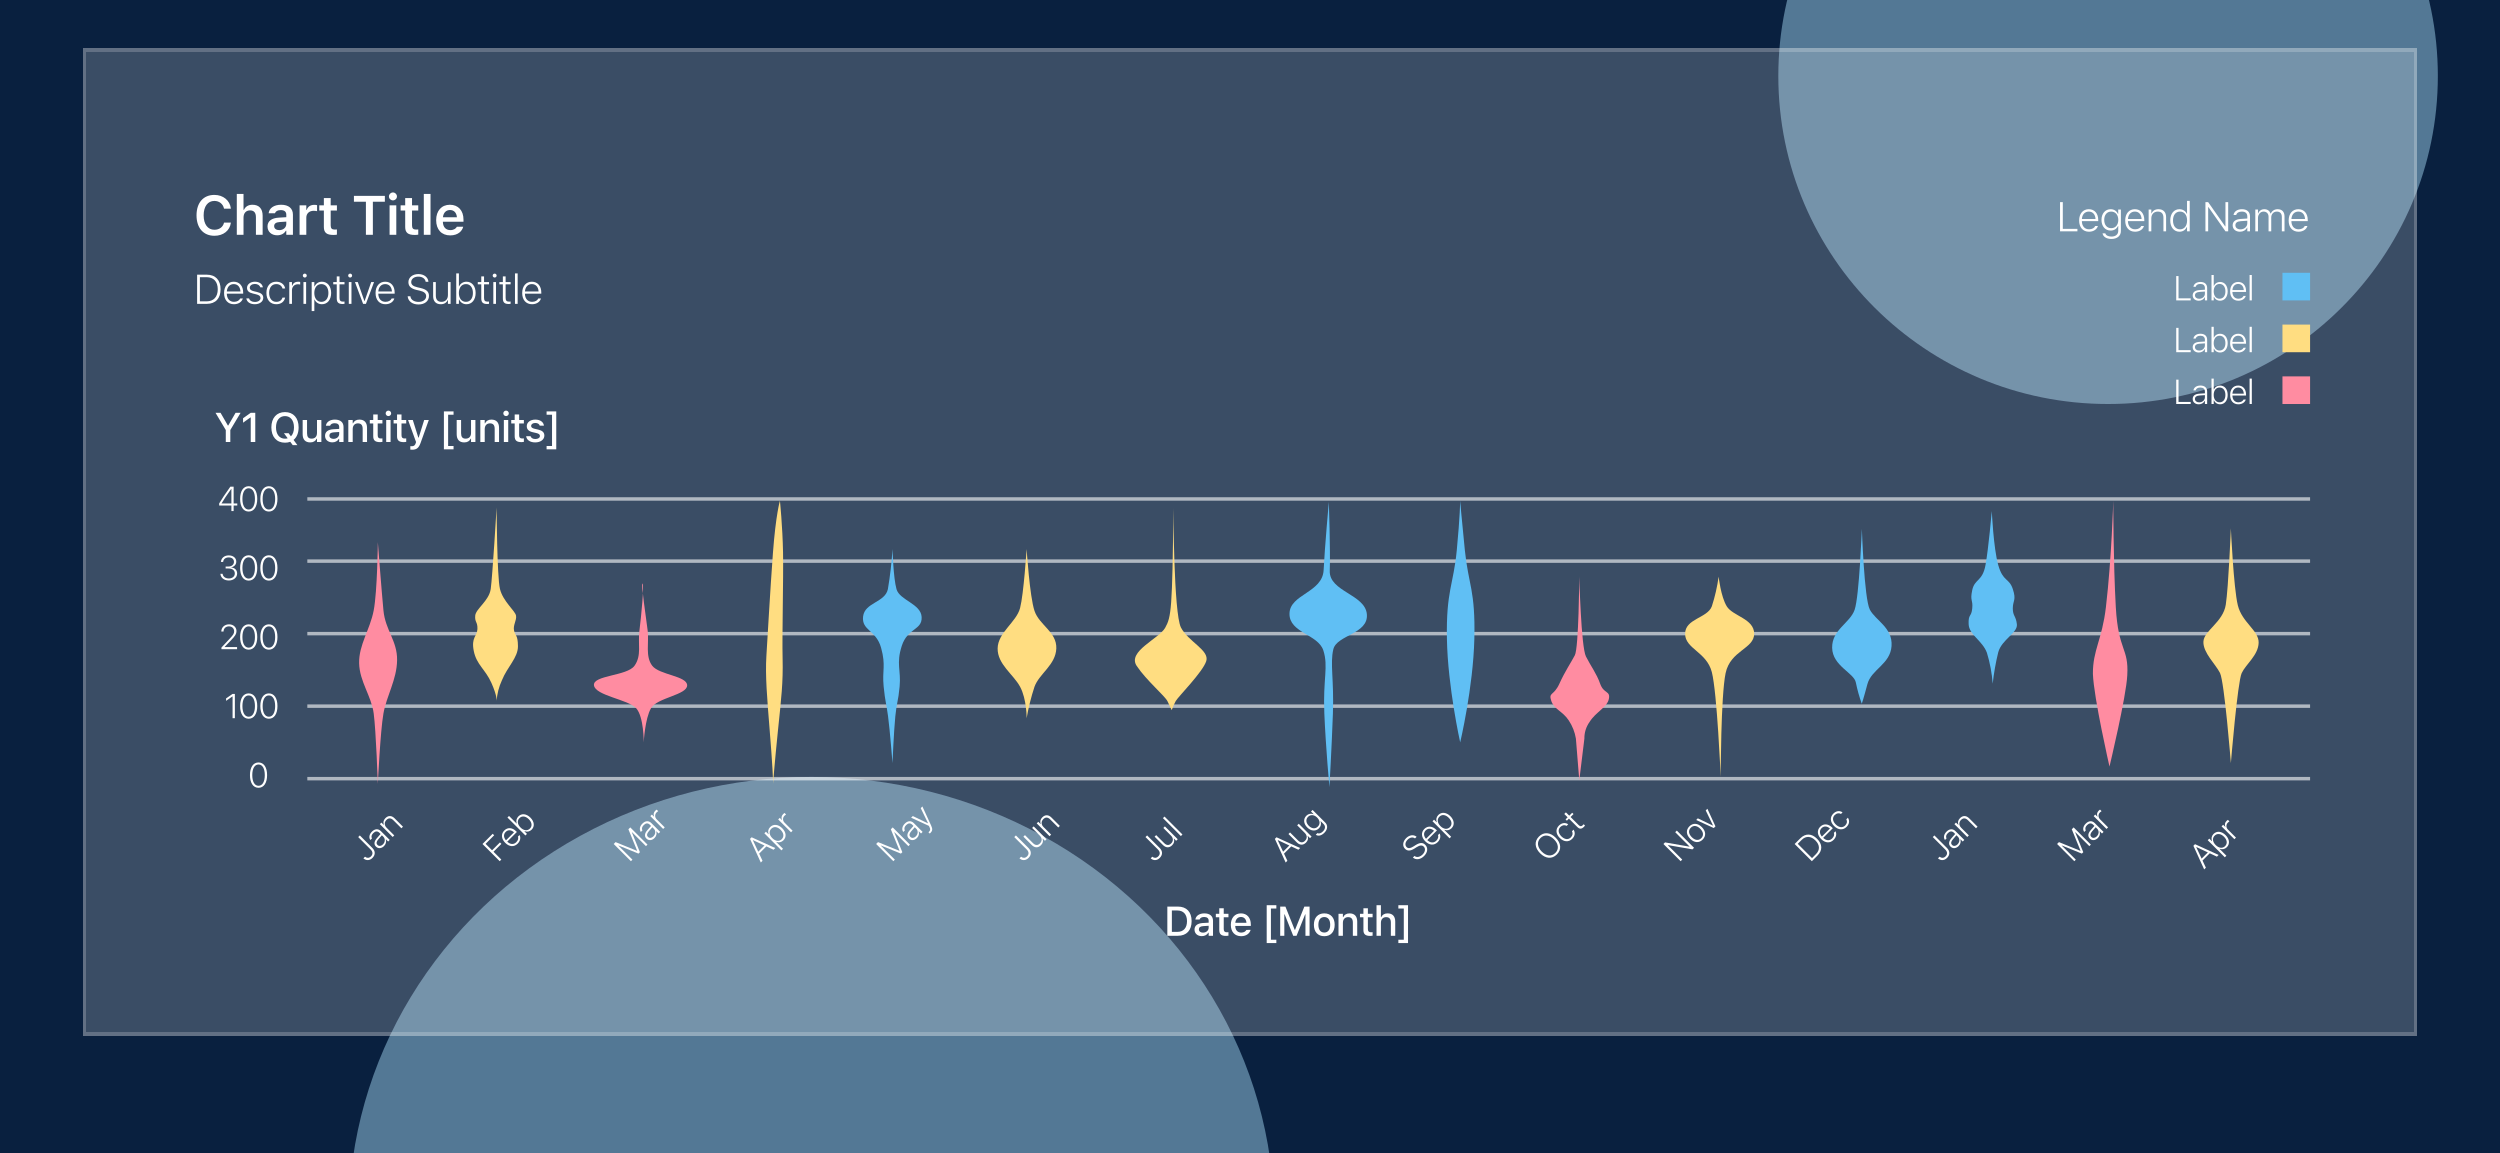 <svg width="724" height="334" viewBox="0 0 724 334" fill="none" xmlns="http://www.w3.org/2000/svg">
<g clip-path="url(#clip0_26_2460)">
<rect width="724" height="334" fill="#09203F"/>
<g filter="url(#filter0_f_26_2460)">
<ellipse cx="235" cy="352.5" rx="134" ry="127.5" fill="#537895"/>
</g>
<g filter="url(#filter1_f_26_2460)">
<ellipse cx="985.5" cy="334" rx="126.5" ry="123" fill="#537895"/>
</g>
<g filter="url(#filter2_f_26_2460)">
<ellipse cx="610.5" cy="22" rx="95.5" ry="95" fill="#537895"/>
</g>
<g filter="url(#filter3_bd_26_2460)">
<rect x="24" y="24" width="676" height="286" fill="white" fill-opacity="0.2" shape-rendering="crispEdges"/>
<rect x="24.5" y="24.5" width="675" height="285" stroke="white" stroke-opacity="0.2" shape-rendering="crispEdges"/>
</g>
<path d="M57.084 88H59.867C62.451 88 63.881 86.4 63.881 83.775V83.764C63.881 81.144 62.445 79.545 59.867 79.545H57.084V88ZM57.887 87.273V80.272H59.82C61.883 80.272 63.06 81.59 63.06 83.769V83.781C63.06 85.961 61.889 87.273 59.82 87.273H57.887ZM67.75 88.106C69.145 88.106 70.065 87.344 70.311 86.488L70.328 86.441H69.549L69.526 86.482C69.32 86.975 68.688 87.408 67.768 87.408C66.514 87.408 65.705 86.523 65.682 85.047H70.422V84.719C70.422 82.85 69.379 81.584 67.686 81.584C65.992 81.584 64.891 82.885 64.891 84.853V84.865C64.891 86.846 65.981 88.106 67.75 88.106ZM67.686 82.275C68.77 82.275 69.549 83.014 69.637 84.414H65.688C65.787 83.049 66.596 82.275 67.686 82.275ZM73.799 88.106C75.176 88.106 76.237 87.344 76.237 86.26V86.248C76.237 85.34 75.645 84.848 74.426 84.555L73.553 84.35C72.715 84.15 72.329 83.852 72.329 83.336V83.324C72.329 82.697 72.979 82.234 73.805 82.234C74.643 82.234 75.229 82.633 75.37 83.219H76.131C75.985 82.223 75.082 81.584 73.811 81.584C72.54 81.584 71.537 82.34 71.537 83.359V83.365C71.537 84.25 72.082 84.736 73.254 85.012L74.133 85.223C75.053 85.439 75.446 85.762 75.446 86.307V86.318C75.446 86.975 74.749 87.449 73.823 87.449C72.909 87.449 72.305 87.045 72.135 86.418H71.338C71.467 87.449 72.422 88.106 73.799 88.106ZM80.001 88.106C81.442 88.106 82.321 87.338 82.567 86.225L82.579 86.178L81.805 86.184L81.794 86.213C81.571 86.975 80.926 87.414 79.995 87.414C78.747 87.414 77.944 86.4 77.944 84.83V84.818C77.944 83.266 78.741 82.275 79.995 82.275C80.962 82.275 81.618 82.809 81.805 83.535L81.811 83.553L82.579 83.547V83.523C82.385 82.416 81.442 81.584 79.995 81.584C78.254 81.584 77.153 82.85 77.153 84.818V84.83C77.153 86.828 78.26 88.106 80.001 88.106ZM83.776 88H84.55V84.062C84.55 83.043 85.276 82.322 86.261 82.322C86.501 82.322 86.706 82.346 86.934 82.404V81.643C86.782 81.607 86.571 81.584 86.343 81.584C85.487 81.584 84.872 82.006 84.626 82.727H84.55V81.689H83.776V88ZM88.272 80.377C88.583 80.377 88.841 80.125 88.841 79.809C88.841 79.492 88.583 79.24 88.272 79.24C87.956 79.24 87.698 79.492 87.698 79.809C87.698 80.125 87.956 80.377 88.272 80.377ZM87.88 88H88.653V81.689H87.88V88ZM90.261 90.092H91.034V86.769H91.111C91.456 87.584 92.271 88.106 93.226 88.106C94.825 88.106 95.898 86.805 95.898 84.848V84.836C95.898 82.891 94.825 81.584 93.226 81.584C92.259 81.584 91.48 82.1 91.111 82.943H91.034V81.689H90.261V90.092ZM93.068 87.414C91.825 87.414 91.023 86.406 91.023 84.848V84.836C91.023 83.283 91.825 82.275 93.068 82.275C94.316 82.275 95.107 83.277 95.107 84.836V84.848C95.107 86.412 94.316 87.414 93.068 87.414ZM99.228 88.041C99.415 88.041 99.591 88.023 99.767 87.994V87.326C99.609 87.344 99.492 87.35 99.316 87.35C98.601 87.35 98.326 87.027 98.326 86.254V82.34H99.767V81.689H98.326V80.049H97.523V81.689H96.509V82.34H97.523V86.43C97.523 87.578 98.021 88.041 99.228 88.041ZM101.404 80.377C101.715 80.377 101.972 80.125 101.972 79.809C101.972 79.492 101.715 79.24 101.404 79.24C101.088 79.24 100.83 79.492 100.83 79.809C100.83 80.125 101.088 80.377 101.404 80.377ZM101.011 88H101.785V81.689H101.011V88ZM105.15 88H105.971L108.326 81.689H107.5L105.596 87.162H105.525L103.615 81.689H102.795L105.15 88ZM111.621 88.106C113.016 88.106 113.936 87.344 114.182 86.488L114.199 86.441H113.42L113.397 86.482C113.191 86.975 112.559 87.408 111.639 87.408C110.385 87.408 109.576 86.523 109.553 85.047H114.293V84.719C114.293 82.85 113.25 81.584 111.557 81.584C109.863 81.584 108.762 82.885 108.762 84.853V84.865C108.762 86.846 109.852 88.106 111.621 88.106ZM111.557 82.275C112.641 82.275 113.42 83.014 113.508 84.414H109.559C109.658 83.049 110.467 82.275 111.557 82.275ZM121.188 88.176C123.01 88.176 124.229 87.186 124.229 85.691V85.686C124.229 84.508 123.52 83.799 121.762 83.4L120.895 83.201C119.612 82.908 119.09 82.434 119.09 81.689V81.684C119.09 80.74 119.975 80.113 121.141 80.113C122.342 80.107 123.139 80.734 123.262 81.549L123.268 81.619H124.071L124.065 81.543C123.965 80.33 122.817 79.369 121.165 79.369C119.477 79.369 118.276 80.359 118.276 81.701V81.707C118.276 82.873 118.991 83.594 120.69 83.981L121.557 84.174C122.858 84.467 123.415 85 123.415 85.779V85.791C123.415 86.74 122.5 87.432 121.229 87.432C119.928 87.432 118.956 86.793 118.868 85.861L118.862 85.797H118.059L118.065 85.861C118.188 87.215 119.401 88.176 121.188 88.176ZM127.653 88.106C128.632 88.106 129.341 87.66 129.651 86.898H129.721V88H130.495V81.689H129.721V85.439C129.721 86.635 129.018 87.414 127.841 87.414C126.757 87.414 126.212 86.775 126.212 85.598V81.689H125.438V85.791C125.438 87.238 126.235 88.106 127.653 88.106ZM135.091 88.106C136.684 88.106 137.745 86.799 137.745 84.848V84.836C137.745 82.873 136.69 81.584 135.091 81.584C134.136 81.584 133.321 82.1 132.976 82.914H132.899V79.176H132.126V88H132.899V86.74H132.976C133.339 87.59 134.124 88.106 135.091 88.106ZM134.933 87.414C133.69 87.414 132.888 86.4 132.888 84.848V84.836C132.888 83.283 133.69 82.275 134.933 82.275C136.175 82.275 136.954 83.266 136.954 84.83V84.842C136.954 86.412 136.175 87.414 134.933 87.414ZM141.081 88.041C141.269 88.041 141.444 88.023 141.62 87.994V87.326C141.462 87.344 141.345 87.35 141.169 87.35C140.454 87.35 140.179 87.027 140.179 86.254V82.34H141.62V81.689H140.179V80.049H139.376V81.689H138.362V82.34H139.376V86.43C139.376 87.578 139.874 88.041 141.081 88.041ZM143.257 80.377C143.568 80.377 143.826 80.125 143.826 79.809C143.826 79.492 143.568 79.24 143.257 79.24C142.941 79.24 142.683 79.492 142.683 79.809C142.683 80.125 142.941 80.377 143.257 80.377ZM142.865 88H143.638V81.689H142.865V88ZM147.332 88.041C147.519 88.041 147.695 88.023 147.871 87.994V87.326C147.712 87.344 147.595 87.35 147.419 87.35C146.705 87.35 146.429 87.027 146.429 86.254V82.34H147.871V81.689H146.429V80.049H145.627V81.689H144.613V82.34H145.627V86.43C145.627 87.578 146.125 88.041 147.332 88.041ZM149.138 88H149.912V79.176H149.138V88ZM154.086 88.106C155.48 88.106 156.4 87.344 156.646 86.488L156.664 86.441H155.885L155.861 86.482C155.656 86.975 155.023 87.408 154.103 87.408C152.85 87.408 152.041 86.523 152.018 85.047H156.758V84.719C156.758 82.85 155.715 81.584 154.021 81.584C152.328 81.584 151.227 82.885 151.227 84.853V84.865C151.227 86.846 152.316 88.106 154.086 88.106ZM154.021 82.275C155.105 82.275 155.885 83.014 155.973 84.414H152.023C152.123 83.049 152.932 82.275 154.021 82.275Z" fill="white"/>
<path d="M62.094 68.281C64.695 68.281 66.562 66.773 66.859 64.516V64.461H64.883L64.875 64.5C64.586 65.742 63.523 66.539 62.094 66.539C60.172 66.539 58.977 64.938 58.977 62.367V62.352C58.977 59.789 60.172 58.188 62.086 58.188C63.508 58.188 64.586 59.07 64.875 60.406L64.883 60.438H66.859V60.375C66.594 58.07 64.648 56.445 62.086 56.445C58.891 56.445 56.914 58.703 56.914 62.359V62.375C56.914 66.016 58.898 68.281 62.094 68.281ZM68.576 68H70.522V63.023C70.522 61.742 71.24 60.93 72.397 60.93C73.576 60.93 74.115 61.602 74.115 62.93V68H76.061V62.477C76.061 60.445 75.022 59.297 73.115 59.297C71.881 59.297 71.061 59.852 70.654 60.766H70.522V56.156H68.576V68ZM80.278 68.141C81.403 68.141 82.309 67.656 82.778 66.828H82.911V68H84.832V62.164C84.832 60.359 83.598 59.297 81.403 59.297C79.371 59.297 77.996 60.25 77.809 61.688L77.801 61.758H79.637L79.645 61.727C79.84 61.164 80.418 60.844 81.309 60.844C82.356 60.844 82.911 61.312 82.911 62.164V62.898L80.715 63.031C78.637 63.156 77.473 64.047 77.473 65.57V65.586C77.473 67.141 78.653 68.141 80.278 68.141ZM79.395 65.492V65.477C79.395 64.773 79.903 64.375 80.989 64.305L82.911 64.18V64.867C82.911 65.883 82.043 66.648 80.871 66.648C80.012 66.648 79.395 66.219 79.395 65.492ZM86.76 68H88.706V63.039C88.706 61.82 89.557 61.047 90.854 61.047C91.19 61.047 91.51 61.094 91.823 61.156V59.414C91.635 59.359 91.331 59.32 91.034 59.32C89.909 59.32 89.128 59.859 88.838 60.773H88.706V59.461H86.76V68ZM96.555 68.039C96.93 68.039 97.29 68.008 97.571 67.953V66.453C97.337 66.477 97.188 66.484 96.915 66.484C96.102 66.484 95.766 66.125 95.766 65.273V60.969H97.571V59.461H95.766V57.367H93.79V59.461H92.462V60.969H93.79V65.734C93.79 67.383 94.595 68.039 96.555 68.039ZM105.966 68H107.982V58.422H111.458V56.727H102.497V58.422H105.966V68ZM113.8 58.031C114.433 58.031 114.957 57.523 114.957 56.883C114.957 56.25 114.433 55.734 113.8 55.734C113.16 55.734 112.636 56.25 112.636 56.883C112.636 57.523 113.16 58.031 113.8 58.031ZM112.824 68H114.769V59.461H112.824V68ZM120.111 68.039C120.486 68.039 120.845 68.008 121.127 67.953V66.453C120.892 66.477 120.744 66.484 120.47 66.484C119.658 66.484 119.322 66.125 119.322 65.273V60.969H121.127V59.461H119.322V57.367H117.345V59.461H116.017V60.969H117.345V65.734C117.345 67.383 118.15 68.039 120.111 68.039ZM122.734 68H124.68V56.156H122.734V68ZM130.389 68.172C132.709 68.172 133.85 66.836 134.123 65.734L134.147 65.664H132.295L132.272 65.719C132.084 66.109 131.482 66.641 130.428 66.641C129.107 66.641 128.279 65.75 128.256 64.219H134.225V63.578C134.225 61 132.725 59.297 130.295 59.297C127.865 59.297 126.311 61.055 126.311 63.742V63.75C126.311 66.469 127.85 68.172 130.389 68.172ZM130.318 60.82C131.404 60.82 132.193 61.516 132.326 62.914H128.272C128.42 61.555 129.232 60.82 130.318 60.82Z" fill="white"/>
<rect x="661" y="94" width="8" height="8" fill="#FFDD81"/>
<path d="M630.233 102H634.427V101.395H630.902V94.954H630.233V102ZM636.763 102.088C637.539 102.088 638.169 101.722 638.482 101.097H638.54V102H639.19V98.406C639.19 97.298 638.472 96.653 637.242 96.653C636.153 96.653 635.357 97.19 635.22 98.03L635.215 98.05H635.865L635.87 98.04C636.006 97.518 636.509 97.23 637.222 97.23C638.072 97.23 638.54 97.64 638.54 98.411V98.904L636.9 99.012C635.684 99.095 635.005 99.627 635.005 100.54V100.55C635.005 101.487 635.747 102.088 636.763 102.088ZM635.664 100.54V100.53C635.664 99.935 636.094 99.598 636.988 99.539L638.54 99.432V100.042C638.54 100.877 637.828 101.521 636.885 101.521C636.177 101.521 635.664 101.141 635.664 100.54ZM642.922 102.088C644.251 102.088 645.134 100.999 645.134 99.373V99.363C645.134 97.728 644.255 96.653 642.922 96.653C642.127 96.653 641.448 97.083 641.16 97.762H641.096V94.647H640.452V102H641.096V100.95H641.16C641.462 101.658 642.117 102.088 642.922 102.088ZM642.791 101.512C641.755 101.512 641.087 100.667 641.087 99.373V99.363C641.087 98.069 641.755 97.23 642.791 97.23C643.826 97.23 644.475 98.055 644.475 99.358V99.368C644.475 100.677 643.826 101.512 642.791 101.512ZM648.227 102.088C649.389 102.088 650.156 101.453 650.361 100.74L650.376 100.701H649.726L649.707 100.735C649.536 101.146 649.009 101.507 648.242 101.507C647.197 101.507 646.523 100.77 646.504 99.539H650.454V99.266C650.454 97.708 649.585 96.653 648.174 96.653C646.762 96.653 645.845 97.737 645.845 99.378V99.388C645.845 101.038 646.753 102.088 648.227 102.088ZM648.174 97.23C649.077 97.23 649.726 97.845 649.8 99.012H646.509C646.592 97.874 647.265 97.23 648.174 97.23ZM651.481 102H652.126V94.647H651.481V102Z" fill="white"/>
<rect x="661" y="79" width="8" height="8" fill="#60BFF4"/>
<path d="M630.233 87H634.427V86.394H630.902V79.954H630.233V87ZM636.763 87.088C637.539 87.088 638.169 86.722 638.482 86.097H638.54V87H639.19V83.406C639.19 82.298 638.472 81.653 637.242 81.653C636.153 81.653 635.357 82.19 635.22 83.03L635.215 83.05H635.865L635.87 83.04C636.006 82.518 636.509 82.23 637.222 82.23C638.072 82.23 638.54 82.64 638.54 83.411V83.904L636.9 84.012C635.684 84.095 635.005 84.627 635.005 85.54V85.55C635.005 86.487 635.747 87.088 636.763 87.088ZM635.664 85.54V85.53C635.664 84.935 636.094 84.598 636.988 84.539L638.54 84.432V85.042C638.54 85.877 637.828 86.522 636.885 86.522C636.177 86.522 635.664 86.141 635.664 85.54ZM642.922 87.088C644.251 87.088 645.134 85.999 645.134 84.373V84.363C645.134 82.728 644.255 81.653 642.922 81.653C642.127 81.653 641.448 82.083 641.16 82.762H641.096V79.647H640.452V87H641.096V85.95H641.16C641.462 86.658 642.117 87.088 642.922 87.088ZM642.791 86.512C641.755 86.512 641.087 85.667 641.087 84.373V84.363C641.087 83.069 641.755 82.23 642.791 82.23C643.826 82.23 644.475 83.055 644.475 84.358V84.368C644.475 85.677 643.826 86.512 642.791 86.512ZM648.227 87.088C649.389 87.088 650.156 86.453 650.361 85.74L650.376 85.701H649.726L649.707 85.735C649.536 86.145 649.009 86.507 648.242 86.507C647.197 86.507 646.523 85.769 646.504 84.539H650.454V84.266C650.454 82.708 649.585 81.653 648.174 81.653C646.762 81.653 645.845 82.737 645.845 84.378V84.388C645.845 86.038 646.753 87.088 648.227 87.088ZM648.174 82.23C649.077 82.23 649.726 82.845 649.8 84.012H646.509C646.592 82.874 647.265 82.23 648.174 82.23ZM651.481 87H652.126V79.647H651.481V87Z" fill="white"/>
<rect x="661" y="109" width="8" height="8" fill="#FF8CA1"/>
<path d="M630.233 117H634.427V116.395H630.902V109.954H630.233V117ZM636.763 117.088C637.539 117.088 638.169 116.722 638.482 116.097H638.54V117H639.19V113.406C639.19 112.298 638.472 111.653 637.242 111.653C636.153 111.653 635.357 112.19 635.22 113.03L635.215 113.05H635.865L635.87 113.04C636.006 112.518 636.509 112.229 637.222 112.229C638.072 112.229 638.54 112.64 638.54 113.411V113.904L636.9 114.012C635.684 114.095 635.005 114.627 635.005 115.54V115.55C635.005 116.487 635.747 117.088 636.763 117.088ZM635.664 115.54V115.53C635.664 114.935 636.094 114.598 636.988 114.539L638.54 114.432V115.042C638.54 115.877 637.828 116.521 636.885 116.521C636.177 116.521 635.664 116.141 635.664 115.54ZM642.922 117.088C644.251 117.088 645.134 115.999 645.134 114.373V114.363C645.134 112.728 644.255 111.653 642.922 111.653C642.127 111.653 641.448 112.083 641.16 112.762H641.096V109.646H640.452V117H641.096V115.95H641.16C641.462 116.658 642.117 117.088 642.922 117.088ZM642.791 116.512C641.755 116.512 641.087 115.667 641.087 114.373V114.363C641.087 113.069 641.755 112.229 642.791 112.229C643.826 112.229 644.475 113.055 644.475 114.358V114.368C644.475 115.677 643.826 116.512 642.791 116.512ZM648.227 117.088C649.389 117.088 650.156 116.453 650.361 115.74L650.376 115.701H649.726L649.707 115.735C649.536 116.146 649.009 116.507 648.242 116.507C647.197 116.507 646.523 115.77 646.504 114.539H650.454V114.266C650.454 112.708 649.585 111.653 648.174 111.653C646.762 111.653 645.845 112.737 645.845 114.378V114.388C645.845 116.038 646.753 117.088 648.227 117.088ZM648.174 112.229C649.077 112.229 649.726 112.845 649.8 114.012H646.509C646.592 112.874 647.265 112.229 648.174 112.229ZM651.481 117H652.126V109.646H651.481V117Z" fill="white"/>
<path d="M596.586 67H601.619V66.273H597.389V58.545H596.586V67ZM604.979 67.106C606.373 67.106 607.293 66.344 607.539 65.488L607.557 65.441H606.777L606.754 65.482C606.549 65.975 605.916 66.408 604.996 66.408C603.742 66.408 602.934 65.523 602.91 64.047H607.651V63.719C607.651 61.85 606.608 60.584 604.914 60.584C603.221 60.584 602.119 61.885 602.119 63.853V63.865C602.119 65.846 603.209 67.106 604.979 67.106ZM604.914 61.275C605.998 61.275 606.777 62.014 606.865 63.414H602.916C603.016 62.049 603.824 61.275 604.914 61.275ZM611.467 69.203C613.125 69.203 614.209 68.301 614.209 66.924V60.69H613.43V61.967H613.377C613.014 61.123 612.235 60.584 611.262 60.584C609.633 60.584 608.59 61.873 608.59 63.678V63.69C608.59 65.5 609.627 66.772 611.25 66.772C612.217 66.772 612.991 66.291 613.366 65.459H613.442V66.871C613.442 67.891 612.686 68.512 611.467 68.512C610.506 68.512 609.85 68.131 609.709 67.58L609.703 67.574H608.901L608.895 67.58C609.059 68.559 610.02 69.203 611.467 69.203ZM611.403 66.08C610.143 66.08 609.381 65.102 609.381 63.69V63.678C609.381 62.266 610.143 61.275 611.403 61.275C612.651 61.275 613.453 62.277 613.453 63.69V63.701C613.453 65.113 612.668 66.08 611.403 66.08ZM618.319 67.106C619.713 67.106 620.633 66.344 620.879 65.488L620.897 65.441H620.118L620.094 65.482C619.889 65.975 619.256 66.408 618.336 66.408C617.083 66.408 616.274 65.523 616.251 64.047H620.991V63.719C620.991 61.85 619.948 60.584 618.254 60.584C616.561 60.584 615.46 61.885 615.46 63.853V63.865C615.46 65.846 616.549 67.106 618.319 67.106ZM618.254 61.275C619.338 61.275 620.118 62.014 620.206 63.414H616.256C616.356 62.049 617.165 61.275 618.254 61.275ZM622.247 67H623.02V63.25C623.02 62.06 623.776 61.275 624.889 61.275C625.985 61.275 626.53 61.891 626.53 63.092V67H627.303V62.898C627.303 61.428 626.501 60.584 625.094 60.584C624.11 60.584 623.43 61.035 623.096 61.797H623.02V60.69H622.247V67ZM631.173 67.106C632.145 67.106 632.925 66.59 633.294 65.74H633.364V67H634.144V58.176H633.364V61.92H633.294C632.942 61.105 632.128 60.584 631.173 60.584C629.573 60.584 628.507 61.885 628.507 63.842V63.853C628.507 65.799 629.579 67.106 631.173 67.106ZM631.337 66.414C630.089 66.414 629.298 65.412 629.298 63.848V63.836C629.298 62.277 630.089 61.275 631.337 61.275C632.579 61.275 633.382 62.283 633.382 63.836V63.848C633.382 65.406 632.579 66.414 631.337 66.414ZM638.695 67H639.486V59.975H639.562L644.507 67H645.281V58.545H644.49V65.564H644.413L639.486 58.545H638.695V67ZM648.687 67.106C649.619 67.106 650.375 66.666 650.75 65.916H650.82V67H651.599V62.688C651.599 61.357 650.738 60.584 649.261 60.584C647.955 60.584 647 61.228 646.836 62.236L646.83 62.26H647.609L647.615 62.248C647.779 61.621 648.382 61.275 649.238 61.275C650.257 61.275 650.82 61.768 650.82 62.693V63.285L648.851 63.414C647.392 63.514 646.578 64.152 646.578 65.248V65.26C646.578 66.385 647.468 67.106 648.687 67.106ZM647.369 65.248V65.236C647.369 64.522 647.884 64.117 648.957 64.047L650.82 63.918V64.65C650.82 65.652 649.964 66.426 648.834 66.426C647.984 66.426 647.369 65.969 647.369 65.248ZM653.137 67H653.91V63.127C653.91 62.096 654.613 61.275 655.527 61.275C656.4 61.275 656.974 61.867 656.974 62.775V67H657.748V62.998C657.748 62.02 658.398 61.275 659.371 61.275C660.32 61.275 660.818 61.826 660.818 62.857V67H661.597V62.682C661.597 61.346 660.865 60.584 659.599 60.584C658.691 60.584 657.953 61.07 657.631 61.826H657.554C657.285 61.07 656.652 60.584 655.767 60.584C654.906 60.584 654.256 61.047 653.986 61.803H653.91V60.69H653.137V67ZM665.654 67.106C667.049 67.106 667.969 66.344 668.215 65.488L668.232 65.441H667.453L667.43 65.482C667.225 65.975 666.592 66.408 665.672 66.408C664.418 66.408 663.609 65.523 663.586 64.047H668.326V63.719C668.326 61.85 667.283 60.584 665.59 60.584C663.896 60.584 662.795 61.885 662.795 63.853V63.865C662.795 65.846 663.885 67.106 665.654 67.106ZM665.59 61.275C666.674 61.275 667.453 62.014 667.541 63.414H663.592C663.691 62.049 664.5 61.275 665.59 61.275Z" fill="white"/>
<g opacity="0.6">
<path d="M89 144.5H669" stroke="white"/>
<path d="M89 162.5H669" stroke="white"/>
<path d="M89 183.5H669" stroke="white"/>
<path d="M89 204.5H669" stroke="white"/>
<path d="M89 225.5H669" stroke="white"/>
</g>
<path d="M338.061 271H341.113C343.633 271 345.092 269.441 345.092 266.758V266.746C345.092 264.092 343.621 262.545 341.113 262.545H338.061V271ZM339.373 269.869V263.676H340.967C342.719 263.676 343.756 264.818 343.756 266.764V266.775C343.756 268.738 342.736 269.869 340.967 269.869H339.373ZM348.041 271.105C348.885 271.105 349.553 270.742 349.928 270.098H350.028V271H351.287V266.646C351.287 265.311 350.385 264.514 348.785 264.514C347.338 264.514 346.336 265.211 346.184 266.254L346.178 266.295H347.403L347.408 266.271C347.561 265.82 348.024 265.562 348.727 265.562C349.588 265.562 350.028 265.949 350.028 266.646V267.209L348.305 267.309C346.787 267.402 345.932 268.064 345.932 269.201V269.213C345.932 270.367 346.828 271.105 348.041 271.105ZM347.197 269.16V269.148C347.197 268.574 347.596 268.258 348.475 268.205L350.028 268.105V268.65C350.028 269.471 349.33 270.092 348.381 270.092C347.696 270.092 347.197 269.746 347.197 269.16ZM355.075 271.041C355.321 271.041 355.555 271.012 355.76 270.977V269.963C355.584 269.98 355.473 269.986 355.28 269.986C354.653 269.986 354.395 269.705 354.395 269.02V265.639H355.76V264.637H354.395V263.031H353.1V264.637H352.104V265.639H353.1V269.324C353.1 270.549 353.674 271.041 355.075 271.041ZM359.436 271.123C361.065 271.123 361.944 270.186 362.155 269.348L362.167 269.295L360.942 269.301L360.919 269.348C360.766 269.676 360.28 270.08 359.465 270.08C358.417 270.08 357.749 269.371 357.725 268.152H362.237V267.707C362.237 265.797 361.147 264.514 359.372 264.514C357.596 264.514 356.448 265.844 356.448 267.83V267.836C356.448 269.852 357.573 271.123 359.436 271.123ZM359.378 265.557C360.239 265.557 360.878 266.107 360.977 267.244H357.743C357.854 266.148 358.51 265.557 359.378 265.557ZM366.835 273.121H369.63V272.154H368.06V263.107H369.63V262.141H366.835V273.121ZM370.745 271H371.941V264.795H372.034L374.513 271H375.486L377.97 264.795H378.058V271H379.253V262.545H377.741L375.046 269.289H374.952L372.257 262.545H370.745V271ZM383.515 271.123C385.378 271.123 386.521 269.875 386.521 267.824V267.812C386.521 265.762 385.373 264.514 383.515 264.514C381.652 264.514 380.503 265.768 380.503 267.812V267.824C380.503 269.875 381.646 271.123 383.515 271.123ZM383.515 270.062C382.419 270.062 381.804 269.236 381.804 267.824V267.812C381.804 266.4 382.419 265.574 383.515 265.574C384.605 265.574 385.226 266.4 385.226 267.812V267.824C385.226 269.23 384.605 270.062 383.515 270.062ZM387.631 271H388.902V267.268C388.902 266.242 389.482 265.604 390.414 265.604C391.345 265.604 391.785 266.125 391.785 267.18V271H393.05V266.881C393.05 265.363 392.265 264.514 390.841 264.514C389.916 264.514 389.306 264.924 388.996 265.604H388.902V264.637H387.631V271ZM396.82 271.041C397.066 271.041 397.301 271.012 397.506 270.977V269.963C397.33 269.98 397.219 269.986 397.025 269.986C396.398 269.986 396.14 269.705 396.14 269.02V265.639H397.506V264.637H396.14V263.031H394.846V264.637H393.849V265.639H394.846V269.324C394.846 270.549 395.42 271.041 396.82 271.041ZM398.639 271H399.91V267.268C399.91 266.242 400.49 265.604 401.422 265.604C402.354 265.604 402.793 266.125 402.793 267.18V271H404.059V266.881C404.059 265.363 403.274 264.514 401.85 264.514C400.924 264.514 400.315 264.924 400.004 265.604H399.91V262.141H398.639V271ZM407.764 273.121V262.141H404.963V263.107H406.539V272.154H404.963V273.121H407.764Z" fill="white"/>
<path d="M524.71 249.403L526.35 247.763C527.872 246.24 527.772 244.455 526.226 242.908L526.219 242.902C524.675 241.358 522.887 241.261 521.368 242.781L519.728 244.421L524.71 249.403ZM524.755 248.502L520.629 244.376L521.768 243.236C522.983 242.021 524.454 242.104 525.739 243.388L525.746 243.395C527.03 244.68 527.113 246.144 525.894 247.362L524.755 248.502ZM531.009 243.228C531.831 242.406 531.924 241.415 531.565 240.766L531.548 240.728L531.088 241.187L531.099 241.225C531.268 241.636 531.151 242.265 530.608 242.807C529.87 243.546 528.872 243.501 527.988 242.644L530.781 239.851L530.588 239.658C529.486 238.557 528.126 238.425 527.128 239.423C526.13 240.421 526.248 241.837 527.408 242.997L527.415 243.004C528.582 244.171 529.966 244.271 531.009 243.228ZM527.536 239.831C528.174 239.192 529.069 239.168 529.946 239.941L527.618 242.268C526.873 241.405 526.893 240.473 527.536 239.831ZM534.767 239.47C535.616 238.621 535.682 237.65 535.171 236.849L535.15 236.815L534.698 237.274L534.708 237.298C535.026 237.878 534.905 238.517 534.356 239.066C533.621 239.801 532.55 239.677 531.625 238.752L531.618 238.745C530.703 237.83 530.589 236.777 531.328 236.038C531.898 235.468 532.599 235.396 533.137 235.713L533.151 235.72L533.6 235.265L533.586 235.251C532.82 234.712 531.774 234.778 530.921 235.631C529.895 236.656 529.992 238.051 531.152 239.211L531.159 239.218C532.336 240.395 533.742 240.495 534.767 239.47Z" fill="white"/>
<path d="M563.863 248.457C564.754 247.566 564.74 246.475 563.835 245.57L560.207 241.942L559.734 242.415L563.342 246.023C564.008 246.689 564.036 247.407 563.425 248.018C562.886 248.557 562.216 248.529 561.74 248.122L561.712 248.101L561.239 248.574L561.277 248.605C562.016 249.261 563.041 249.279 563.863 248.457ZM567.21 245.027C567.759 244.478 567.946 243.774 567.725 243.111L567.766 243.069L568.405 243.708L568.864 243.249L566.323 240.708C565.539 239.924 564.576 239.976 563.706 240.846C562.936 241.616 562.753 242.558 563.25 243.249L563.26 243.266L563.72 242.807L563.716 242.796C563.443 242.33 563.595 241.771 564.099 241.267C564.7 240.666 565.322 240.625 565.867 241.17L566.216 241.519L565.132 242.755C564.331 243.673 564.227 244.53 564.873 245.175L564.88 245.182C565.543 245.845 566.492 245.745 567.21 245.027ZM565.339 244.709L565.332 244.702C564.911 244.281 564.976 243.739 565.567 243.066L566.589 241.892L567.02 242.323C567.611 242.914 567.562 243.874 566.896 244.54C566.395 245.041 565.763 245.134 565.339 244.709ZM569.722 242.391L570.178 241.935L567.968 239.725C567.267 239.025 567.25 238.117 567.906 237.461C568.551 236.815 569.235 236.856 569.943 237.564L572.246 239.867L572.701 239.411L570.285 236.994C569.418 236.128 568.448 236.104 567.619 236.932C567.039 237.512 566.904 238.179 567.156 238.824L567.112 238.869L566.459 238.217L566.003 238.672L569.722 242.391Z" fill="white"/>
<path d="M600.713 249.399L601.155 248.957L597.091 244.894L597.126 244.859L602.906 247.207L603.317 246.796L600.972 241.013L601.007 240.978L605.071 245.042L605.512 244.6L600.53 239.618L599.985 240.164L602.512 246.358L602.471 246.399L596.273 243.875L595.731 244.417L600.713 249.399ZM607.537 242.7C608.086 242.151 608.273 241.446 608.052 240.784L608.093 240.742L608.732 241.381L609.191 240.922L606.65 238.38C605.866 237.597 604.903 237.648 604.033 238.519C603.263 239.288 603.08 240.231 603.577 240.922L603.587 240.939L604.047 240.48L604.043 240.469C603.77 240.003 603.922 239.444 604.426 238.94C605.027 238.339 605.649 238.298 606.194 238.843L606.543 239.192L605.459 240.428C604.658 241.346 604.554 242.203 605.2 242.848L605.207 242.855C605.87 243.518 606.819 243.418 607.537 242.7ZM605.666 242.382L605.659 242.375C605.238 241.954 605.303 241.412 605.894 240.739L606.916 239.565L607.347 239.996C607.938 240.587 607.889 241.547 607.223 242.213C606.722 242.714 606.091 242.807 605.666 242.382ZM610.049 240.064L610.505 239.608L608.184 237.288C607.584 236.687 607.587 235.834 608.167 235.254C608.309 235.113 608.443 235.006 608.613 234.906L608.164 234.457C608.053 234.526 607.915 234.636 607.78 234.771C607.276 235.275 607.162 235.886 607.442 236.456L607.397 236.501L606.786 235.89L606.33 236.345L610.049 240.064Z" fill="white"/>
<path d="M638.327 251.786L638.824 251.289L637.85 249.21L639.946 247.115L642.024 248.088L642.522 247.591L635.675 244.473L635.205 244.943L638.327 251.786ZM636.037 245.347L636.079 245.305L639.39 246.856L637.588 248.658L636.037 245.347ZM644.308 248.27L644.764 247.814L642.806 245.856L642.851 245.811C643.535 246.088 644.322 245.915 644.885 245.352C645.827 244.41 645.693 243.011 644.539 241.858L644.533 241.851C643.386 240.705 641.984 240.567 641.042 241.509C640.472 242.079 640.317 242.842 640.596 243.557L640.552 243.602L639.813 242.863L639.357 243.319L644.308 248.27ZM644.384 245.038C643.652 245.77 642.585 245.649 641.667 244.731L641.66 244.724C640.745 243.809 640.624 242.742 641.356 242.01C642.091 241.275 643.148 241.399 644.066 242.317L644.073 242.324C644.995 243.246 645.119 244.303 644.384 245.038ZM647.082 243.031L647.538 242.575L645.218 240.255C644.617 239.654 644.62 238.801 645.2 238.221C645.342 238.079 645.477 237.972 645.646 237.872L645.197 237.423C645.086 237.492 644.948 237.603 644.814 237.738C644.31 238.242 644.196 238.853 644.475 239.423L644.43 239.467L643.819 238.856L643.364 239.312L647.082 243.031Z" fill="white"/>
<path d="M486.71 249.403L487.176 248.937L483.036 244.797L483.081 244.752L490.135 245.978L490.591 245.522L485.608 240.54L485.142 241.006L489.279 245.142L489.234 245.187L482.194 243.955L481.728 244.421L486.71 249.403ZM493.088 243.149C494.128 242.109 494.045 240.721 492.861 239.537L492.854 239.53C491.669 238.346 490.285 238.267 489.246 239.306C488.206 240.345 488.289 241.726 489.473 242.91L489.48 242.917C490.665 244.102 492.049 244.188 493.088 243.149ZM492.681 242.741C491.915 243.508 490.886 243.39 489.946 242.451L489.94 242.444C489 241.505 488.887 240.48 489.653 239.713C490.42 238.947 491.445 239.061 492.384 240L492.391 240.007C493.33 240.946 493.447 241.975 492.681 242.741ZM496.311 239.801L496.795 239.318L494.464 234.212L493.977 234.698L496.08 239.045L496.039 239.087L491.688 236.987L491.205 237.471L496.311 239.801Z" fill="white"/>
<path d="M450.871 247.449C452.273 246.047 452.118 244.186 450.533 242.601L450.526 242.594C448.938 241.006 447.077 240.864 445.682 242.259C444.29 243.651 444.422 245.515 446.013 247.107L446.02 247.114C447.608 248.702 449.466 248.854 450.871 247.449ZM450.433 247.01C449.331 248.112 447.812 247.939 446.504 246.63L446.497 246.623C445.181 245.308 445.033 243.785 446.12 242.698C447.208 241.61 448.731 241.759 450.046 243.074L450.053 243.081C451.361 244.39 451.524 245.919 450.433 247.01ZM455.313 242.924C456.162 242.075 456.228 241.105 455.717 240.304L455.696 240.269L455.244 240.728L455.254 240.752C455.572 241.332 455.451 241.971 454.902 242.52C454.167 243.256 453.096 243.131 452.171 242.206L452.164 242.199C451.249 241.284 451.135 240.231 451.874 239.492C452.444 238.923 453.145 238.85 453.683 239.168L453.697 239.175L454.146 238.719L454.132 238.705C453.366 238.166 452.319 238.232 451.467 239.085C450.441 240.11 450.538 241.505 451.698 242.665L451.705 242.672C452.882 243.849 454.287 243.95 455.313 242.924ZM458.729 239.432C458.84 239.321 458.933 239.208 459.019 239.087L458.625 238.693C458.543 238.797 458.477 238.869 458.373 238.973C457.952 239.394 457.6 239.366 457.144 238.911L454.838 236.604L455.687 235.755L455.304 235.372L454.455 236.221L453.488 235.254L453.015 235.727L453.982 236.694L453.384 237.291L453.768 237.675L454.365 237.077L456.775 239.487C457.452 240.164 458.018 240.143 458.729 239.432Z" fill="white"/>
<path d="M412.415 247.904C413.489 246.831 413.624 245.529 412.743 244.649L412.74 244.645C412.046 243.951 411.21 243.951 409.94 244.752L409.311 245.146C408.383 245.729 407.796 245.757 407.357 245.318L407.354 245.315C406.798 244.759 406.95 243.868 407.637 243.181C408.341 242.47 409.18 242.37 409.733 242.777L409.778 242.815L410.251 242.342L410.202 242.301C409.429 241.645 408.186 241.755 407.212 242.729C406.218 243.723 406.094 245.015 406.884 245.805L406.888 245.809C407.575 246.496 408.421 246.499 409.65 245.726L410.275 245.329C411.214 244.735 411.856 244.721 412.315 245.18L412.322 245.187C412.882 245.747 412.75 246.693 412.001 247.442C411.235 248.208 410.285 248.405 409.684 247.908L409.643 247.873L409.17 248.346L409.211 248.381C410.081 249.106 411.362 248.957 412.415 247.904ZM416.36 243.877C417.182 243.055 417.275 242.064 416.916 241.415L416.899 241.377L416.439 241.837L416.45 241.875C416.619 242.285 416.501 242.914 415.959 243.456C415.221 244.195 414.223 244.15 413.339 243.294L416.132 240.5L415.939 240.307C414.837 239.206 413.477 239.074 412.479 240.072C411.481 241.07 411.599 242.486 412.759 243.646L412.766 243.653C413.933 244.82 415.317 244.92 416.36 243.877ZM412.887 240.48C413.525 239.841 414.42 239.817 415.296 240.59L412.969 242.917C412.224 242.054 412.244 241.122 412.887 240.48ZM419.797 242.781L420.253 242.325L418.295 240.368L418.34 240.323C419.023 240.599 419.811 240.426 420.373 239.864C421.316 238.921 421.181 237.523 420.028 236.369L420.021 236.363C418.875 235.216 417.473 235.078 416.531 236.021C415.961 236.59 415.806 237.353 416.085 238.068L416.04 238.113L415.301 237.374L414.846 237.83L419.797 242.781ZM419.873 239.549C419.141 240.281 418.074 240.16 417.156 239.242L417.149 239.235C416.234 238.32 416.113 237.253 416.845 236.521C417.58 235.786 418.637 235.91 419.555 236.829L419.562 236.836C420.484 237.757 420.608 238.814 419.873 239.549Z" fill="white"/>
<path d="M372.327 249.786L372.824 249.289L371.85 247.21L373.946 245.115L376.024 246.088L376.522 245.591L369.675 242.473L369.205 242.943L372.327 249.786ZM370.037 243.347L370.079 243.305L373.39 244.856L371.588 246.658L370.037 243.347ZM378.225 244.012C378.802 243.435 378.957 242.755 378.691 242.123L378.733 242.082L379.382 242.731L379.838 242.275L376.119 238.557L375.663 239.012L377.873 241.222C378.577 241.926 378.622 242.8 377.928 243.494C377.29 244.133 376.592 244.077 375.898 243.383L373.595 241.08L373.139 241.536L375.556 243.953C376.409 244.806 377.39 244.847 378.225 244.012ZM383.523 241.186C384.5 240.209 384.607 239.038 383.796 238.227L380.122 234.553L379.663 235.013L380.416 235.765L380.385 235.796C379.673 235.513 378.897 235.655 378.323 236.228C377.364 237.188 377.509 238.562 378.572 239.625L378.579 239.632C379.646 240.699 381.006 240.837 381.963 239.881C382.532 239.311 382.705 238.572 382.436 237.861L382.48 237.816L383.313 238.648C383.913 239.249 383.834 240.06 383.116 240.779C382.55 241.345 381.938 241.507 381.531 241.265H381.524L381.051 241.738V241.745C381.724 242.225 382.67 242.039 383.523 241.186ZM381.645 239.384C380.903 240.126 379.877 239.998 379.045 239.166L379.038 239.159C378.206 238.327 378.071 237.295 378.814 236.552C379.549 235.817 380.613 235.934 381.445 236.767L381.452 236.773C382.284 237.606 382.391 238.638 381.645 239.384Z" fill="white"/>
<path d="M335.863 248.457C336.754 247.566 336.74 246.475 335.835 245.57L332.207 241.942L331.734 242.415L335.342 246.023C336.008 246.689 336.036 247.407 335.425 248.018C334.886 248.557 334.216 248.529 333.74 248.122L333.712 248.101L333.239 248.574L333.277 248.605C334.016 249.261 335.041 249.279 335.863 248.457ZM339.459 244.778C340.035 244.202 340.191 243.521 339.925 242.89L339.966 242.848L340.615 243.497L341.071 243.042L337.353 239.323L336.897 239.779L339.107 241.988C339.811 242.693 339.856 243.566 339.162 244.26C338.523 244.899 337.826 244.844 337.132 244.15L334.829 241.847L334.373 242.303L336.79 244.72C337.643 245.572 338.623 245.614 339.459 244.778ZM341.984 242.129L342.44 241.673L337.24 236.473L336.784 236.929L341.984 242.129Z" fill="white"/>
<path d="M297.863 248.457C298.754 247.566 298.74 246.475 297.835 245.57L294.207 241.942L293.734 242.415L297.342 246.023C298.008 246.689 298.036 247.407 297.425 248.018C296.886 248.557 296.216 248.529 295.74 248.122L295.712 248.101L295.239 248.574L295.277 248.605C296.016 249.261 297.041 249.279 297.863 248.457ZM301.459 244.778C302.035 244.202 302.191 243.521 301.925 242.89L301.966 242.848L302.615 243.497L303.071 243.042L299.353 239.323L298.897 239.779L301.107 241.988C301.811 242.693 301.856 243.566 301.162 244.26C300.523 244.899 299.826 244.844 299.132 244.15L296.829 241.847L296.373 242.303L298.79 244.72C299.643 245.572 300.623 245.614 301.459 244.778ZM303.95 242.163L304.405 241.707L302.196 239.498C301.495 238.797 301.478 237.889 302.134 237.233C302.779 236.587 303.463 236.628 304.171 237.336L306.474 239.639L306.929 239.183L304.512 236.767C303.646 235.9 302.676 235.876 301.847 236.704C301.267 237.284 301.132 237.951 301.384 238.596L301.339 238.641L300.687 237.989L300.231 238.445L303.95 242.163Z" fill="white"/>
<path d="M258.713 249.399L259.155 248.957L255.091 244.894L255.126 244.859L260.906 247.207L261.317 246.796L258.972 241.013L259.007 240.978L263.071 245.042L263.512 244.6L258.53 239.618L257.985 240.164L260.512 246.358L260.471 246.399L254.273 243.875L253.731 244.417L258.713 249.399ZM265.537 242.7C266.086 242.151 266.273 241.446 266.052 240.784L266.093 240.742L266.732 241.381L267.191 240.922L264.65 238.38C263.866 237.597 262.903 237.648 262.033 238.519C261.263 239.288 261.08 240.231 261.577 240.922L261.587 240.939L262.047 240.48L262.043 240.469C261.77 240.003 261.922 239.444 262.426 238.94C263.027 238.339 263.649 238.298 264.194 238.843L264.543 239.192L263.459 240.428C262.658 241.346 262.554 242.203 263.2 242.848L263.207 242.855C263.87 243.518 264.819 243.418 265.537 242.7ZM263.666 242.382L263.659 242.375C263.238 241.954 263.303 241.412 263.894 240.739L264.916 239.565L265.347 239.996C265.938 240.587 265.889 241.547 265.223 242.213C264.722 242.714 264.091 242.807 263.666 242.382ZM269.471 241.21C270.069 240.613 270.12 240.098 269.665 239.097L267.124 233.552L266.64 234.035L268.746 238.379L268.698 238.427L264.351 236.325L263.861 236.815L268.998 239.163L269.185 239.536C269.478 240.133 269.42 240.495 269.074 240.841C269.012 240.903 268.94 240.975 268.874 241.02L269.254 241.4C269.33 241.345 269.409 241.272 269.471 241.21Z" fill="white"/>
<path d="M220.327 249.786L220.824 249.289L219.85 247.21L221.946 245.115L224.024 246.088L224.522 245.591L217.675 242.473L217.205 242.943L220.327 249.786ZM218.037 243.347L218.079 243.305L221.39 244.856L219.588 246.658L218.037 243.347ZM226.308 246.27L226.764 245.814L224.806 243.856L224.851 243.811C225.535 244.088 226.322 243.915 226.885 243.352C227.827 242.41 227.693 241.011 226.539 239.858L226.533 239.851C225.386 238.705 223.984 238.567 223.042 239.509C222.472 240.079 222.317 240.842 222.596 241.557L222.552 241.602L221.813 240.863L221.357 241.319L226.308 246.27ZM226.384 243.038C225.652 243.77 224.585 243.649 223.667 242.731L223.66 242.724C222.745 241.809 222.624 240.742 223.356 240.01C224.091 239.275 225.148 239.399 226.066 240.317L226.073 240.324C226.995 241.246 227.119 242.303 226.384 243.038ZM229.082 241.031L229.538 240.575L227.218 238.255C226.617 237.654 226.62 236.801 227.2 236.221C227.342 236.079 227.477 235.972 227.646 235.872L227.197 235.423C227.086 235.492 226.948 235.603 226.814 235.738C226.31 236.242 226.196 236.853 226.475 237.423L226.43 237.467L225.819 236.856L225.364 237.312L229.082 241.031Z" fill="white"/>
<path d="M182.713 249.399L183.155 248.957L179.091 244.894L179.126 244.859L184.906 247.207L185.317 246.796L182.972 241.013L183.007 240.978L187.071 245.042L187.512 244.6L182.53 239.618L181.985 240.164L184.512 246.358L184.471 246.399L178.273 243.875L177.731 244.417L182.713 249.399ZM189.537 242.7C190.086 242.151 190.273 241.446 190.052 240.784L190.093 240.742L190.732 241.381L191.191 240.922L188.65 238.38C187.866 237.597 186.903 237.648 186.033 238.519C185.263 239.288 185.08 240.231 185.577 240.922L185.587 240.939L186.047 240.48L186.043 240.469C185.77 240.003 185.922 239.444 186.426 238.94C187.027 238.339 187.649 238.298 188.194 238.843L188.543 239.192L187.459 240.428C186.658 241.346 186.554 242.203 187.2 242.848L187.207 242.855C187.87 243.518 188.819 243.418 189.537 242.7ZM187.666 242.382L187.659 242.375C187.238 241.954 187.303 241.412 187.894 240.739L188.916 239.565L189.347 239.996C189.938 240.587 189.889 241.547 189.223 242.213C188.722 242.714 188.091 242.807 187.666 242.382ZM192.049 240.064L192.505 239.608L190.184 237.288C189.584 236.687 189.587 235.834 190.167 235.254C190.309 235.113 190.443 235.006 190.613 234.906L190.164 234.457C190.053 234.526 189.915 234.636 189.78 234.771C189.276 235.275 189.162 235.886 189.442 236.456L189.397 236.501L188.786 235.89L188.33 236.345L192.049 240.064Z" fill="white"/>
<path d="M144.71 249.403L145.183 248.93L142.921 246.668L145.204 244.386L144.782 243.965L142.5 246.247L140.629 244.376L143.111 241.893L142.683 241.465L139.728 244.421L144.71 249.403ZM149.918 244.319C150.74 243.497 150.833 242.506 150.474 241.857L150.457 241.819L149.997 242.279L150.008 242.316C150.177 242.727 150.06 243.356 149.517 243.898C148.779 244.637 147.781 244.592 146.897 243.736L149.69 240.942L149.497 240.749C148.395 239.648 147.035 239.516 146.037 240.514C145.039 241.512 145.157 242.928 146.317 244.088L146.324 244.095C147.491 245.262 148.875 245.362 149.918 244.319ZM146.445 240.922C147.083 240.283 147.978 240.259 148.855 241.032L146.527 243.359C145.782 242.496 145.802 241.564 146.445 240.922ZM153.966 240.271C154.905 239.332 154.76 237.937 153.61 236.787L153.603 236.78C152.447 235.624 151.066 235.486 150.123 236.428C149.56 236.991 149.384 237.775 149.661 238.458L149.616 238.503L147.413 236.3L146.957 236.756L152.157 241.956L152.613 241.5L151.87 240.758L151.915 240.713C152.63 240.999 153.396 240.841 153.966 240.271ZM153.465 239.957C152.733 240.689 151.663 240.564 150.748 239.65L150.741 239.643C149.826 238.728 149.705 237.661 150.437 236.929C151.169 236.197 152.212 236.321 153.134 237.243L153.141 237.25C154.066 238.175 154.197 239.225 153.465 239.957Z" fill="white"/>
<path d="M107.863 248.457C108.754 247.566 108.74 246.475 107.835 245.57L104.207 241.942L103.734 242.415L107.342 246.023C108.008 246.689 108.036 247.407 107.425 248.018C106.886 248.557 106.216 248.529 105.74 248.122L105.712 248.101L105.239 248.574L105.277 248.605C106.016 249.261 107.041 249.279 107.863 248.457ZM111.21 245.027C111.759 244.478 111.946 243.774 111.725 243.111L111.766 243.069L112.405 243.708L112.864 243.249L110.323 240.708C109.539 239.924 108.576 239.976 107.706 240.846C106.936 241.616 106.753 242.558 107.25 243.249L107.26 243.266L107.72 242.807L107.716 242.796C107.443 242.33 107.595 241.771 108.099 241.267C108.7 240.666 109.322 240.625 109.867 241.17L110.216 241.519L109.132 242.755C108.331 243.673 108.227 244.53 108.873 245.175L108.88 245.182C109.543 245.845 110.492 245.745 111.21 245.027ZM109.339 244.709L109.332 244.702C108.911 244.281 108.976 243.739 109.567 243.066L110.589 241.892L111.02 242.323C111.611 242.914 111.562 243.874 110.896 244.54C110.395 245.041 109.763 245.134 109.339 244.709ZM113.722 242.391L114.178 241.935L111.968 239.725C111.267 239.025 111.25 238.117 111.906 237.461C112.551 236.815 113.235 236.856 113.943 237.564L116.246 239.867L116.701 239.411L114.285 236.994C113.418 236.128 112.448 236.104 111.619 236.932C111.039 237.512 110.904 238.179 111.156 238.824L111.112 238.869L110.459 238.217L110.003 238.672L113.722 242.391Z" fill="white"/>
<path d="M65.387 128H66.699V124.537L69.682 119.545H68.223L66.096 123.23H65.996L63.869 119.545H62.41L65.387 124.537V128ZM72.614 128H73.926V119.545H72.614L70.387 121.127V122.416L72.514 120.898H72.614V128ZM82.538 128.205C83.094 128.205 83.61 128.117 84.061 127.941L84.776 128.914H86.129L85.016 127.396C85.954 126.641 86.481 125.381 86.481 123.775V123.764C86.481 121.051 84.969 119.34 82.538 119.34C80.112 119.34 78.588 121.045 78.588 123.764V123.775C78.588 126.488 80.077 128.205 82.538 128.205ZM82.538 127.045C80.909 127.045 79.93 125.756 79.93 123.775V123.764C79.93 121.766 80.938 120.5 82.538 120.5C84.137 120.5 85.139 121.766 85.139 123.764V123.775C85.139 124.895 84.823 125.797 84.254 126.365L83.581 125.451H82.227L83.317 126.928C83.077 127.004 82.813 127.045 82.538 127.045ZM89.829 128.123C90.755 128.123 91.399 127.725 91.704 127.039H91.803V128H93.069V121.637H91.803V125.369C91.803 126.395 91.259 127.033 90.239 127.033C89.308 127.033 88.921 126.512 88.921 125.457V121.637H87.649V125.756C87.649 127.262 88.393 128.123 89.829 128.123ZM96.241 128.105C97.085 128.105 97.753 127.742 98.128 127.098H98.228V128H99.487V123.646C99.487 122.311 98.585 121.514 96.985 121.514C95.538 121.514 94.536 122.211 94.384 123.254L94.378 123.295H95.603L95.608 123.271C95.761 122.82 96.224 122.562 96.927 122.562C97.788 122.562 98.228 122.949 98.228 123.646V124.209L96.505 124.309C94.987 124.402 94.132 125.064 94.132 126.201V126.213C94.132 127.367 95.028 128.105 96.241 128.105ZM95.397 126.16V126.148C95.397 125.574 95.796 125.258 96.675 125.205L98.228 125.105V125.65C98.228 126.471 97.53 127.092 96.581 127.092C95.895 127.092 95.397 126.746 95.397 126.16ZM100.872 128H102.144V124.268C102.144 123.242 102.724 122.604 103.656 122.604C104.587 122.604 105.027 123.125 105.027 124.18V128H106.292V123.881C106.292 122.363 105.507 121.514 104.083 121.514C103.157 121.514 102.548 121.924 102.238 122.604H102.144V121.637H100.872V128ZM110.062 128.041C110.308 128.041 110.542 128.012 110.748 127.977V126.963C110.572 126.98 110.46 126.986 110.267 126.986C109.64 126.986 109.382 126.705 109.382 126.02V122.639H110.748V121.637H109.382V120.031H108.087V121.637H107.091V122.639H108.087V126.324C108.087 127.549 108.662 128.041 110.062 128.041ZM112.484 120.5C112.918 120.5 113.281 120.143 113.281 119.709C113.281 119.27 112.918 118.912 112.484 118.912C112.045 118.912 111.687 119.27 111.687 119.709C111.687 120.143 112.045 120.5 112.484 120.5ZM111.845 128H113.111V121.637H111.845V128ZM116.957 128.041C117.203 128.041 117.437 128.012 117.642 127.977V126.963C117.467 126.98 117.355 126.986 117.162 126.986C116.535 126.986 116.277 126.705 116.277 126.02V122.639H117.642V121.637H116.277V120.031H114.982V121.637H113.986V122.639H114.982V126.324C114.982 127.549 115.557 128.041 116.957 128.041ZM119.338 130.238C120.627 130.238 121.272 129.764 121.811 128.246L124.178 121.637H122.842L121.254 126.723H121.143L119.549 121.637H118.178L120.486 128.006L120.393 128.334C120.205 128.979 119.848 129.23 119.256 129.23C119.109 129.23 118.951 129.225 118.828 129.207V130.209C118.992 130.227 119.18 130.238 119.338 130.238ZM128.553 130.121H131.348V129.154H129.778V120.107H131.348V119.141H128.553V130.121ZM134.438 128.123C135.364 128.123 136.008 127.725 136.313 127.039H136.413V128H137.678V121.637H136.413V125.369C136.413 126.395 135.868 127.033 134.848 127.033C133.917 127.033 133.53 126.512 133.53 125.457V121.637H132.258V125.756C132.258 127.262 133.003 128.123 134.438 128.123ZM139.104 128H140.376V124.268C140.376 123.242 140.956 122.604 141.888 122.604C142.819 122.604 143.259 123.125 143.259 124.18V128H144.524V123.881C144.524 122.363 143.739 121.514 142.315 121.514C141.39 121.514 140.78 121.924 140.47 122.604H140.376V121.637H139.104V128ZM146.554 120.5C146.987 120.5 147.351 120.143 147.351 119.709C147.351 119.27 146.987 118.912 146.554 118.912C146.114 118.912 145.757 119.27 145.757 119.709C145.757 120.143 146.114 120.5 146.554 120.5ZM145.915 128H147.181V121.637H145.915V128ZM151.027 128.041C151.273 128.041 151.507 128.012 151.712 127.977V126.963C151.536 126.98 151.425 126.986 151.232 126.986C150.605 126.986 150.347 126.705 150.347 126.02V122.639H151.712V121.637H150.347V120.031H149.052V121.637H148.056V122.639H149.052V126.324C149.052 127.549 149.626 128.041 151.027 128.041ZM155.007 128.123C156.519 128.123 157.644 127.32 157.644 126.143V126.131C157.644 125.211 157.058 124.689 155.834 124.402L154.826 124.174C154.111 124.004 153.818 123.758 153.818 123.359V123.348C153.818 122.838 154.322 122.492 155.019 122.492C155.734 122.492 156.185 122.826 156.308 123.271V123.283H157.521V123.277C157.41 122.24 156.478 121.514 155.025 121.514C153.584 121.514 152.552 122.311 152.552 123.418V123.424C152.552 124.355 153.109 124.9 154.31 125.176L155.324 125.41C156.062 125.58 156.361 125.85 156.361 126.248V126.26C156.361 126.781 155.816 127.139 155.031 127.139C154.275 127.139 153.812 126.816 153.654 126.336L153.648 126.33H152.377V126.336C152.5 127.402 153.472 128.123 155.007 128.123ZM161.092 130.121V119.141H158.291V120.107H159.867V129.154H158.291V130.121H161.092Z" fill="white"/>
<path d="M67.011 148H67.661V146.408H68.715V145.808H67.661V140.944H66.704C65.166 143.083 64.321 144.401 63.471 145.798V146.408H67.011V148ZM64.169 145.812V145.769C64.877 144.602 65.581 143.508 66.967 141.584H67.011V145.812H64.169ZM72.013 148.146C73.561 148.146 74.499 146.735 74.499 144.484V144.47C74.499 142.219 73.561 140.808 72.013 140.808C70.466 140.808 69.538 142.219 69.538 144.47V144.484C69.538 146.73 70.466 148.146 72.013 148.146ZM72.013 147.561C70.881 147.561 70.207 146.374 70.207 144.484V144.47C70.207 142.58 70.881 141.398 72.013 141.398C73.151 141.398 73.83 142.575 73.83 144.47V144.484C73.83 146.374 73.151 147.561 72.013 147.561ZM77.865 148.146C79.413 148.146 80.351 146.735 80.351 144.484V144.47C80.351 142.219 79.413 140.808 77.865 140.808C76.317 140.808 75.39 142.219 75.39 144.47V144.484C75.39 146.73 76.317 148.146 77.865 148.146ZM77.865 147.561C76.732 147.561 76.059 146.374 76.059 144.484V144.47C76.059 142.58 76.732 141.398 77.865 141.398C79.003 141.398 79.682 142.575 79.682 144.47V144.484C79.682 146.374 79.003 147.561 77.865 147.561Z" fill="white"/>
<path d="M66.269 168.112C67.656 168.112 68.676 167.248 68.676 166.081V166.071C68.676 165.07 67.973 164.416 66.923 164.333V164.313C67.822 164.133 68.422 163.522 68.422 162.653V162.644C68.422 161.594 67.539 160.842 66.24 160.842C64.96 160.842 64.087 161.604 63.984 162.688L63.979 162.736H64.624L64.629 162.688C64.702 161.94 65.332 161.428 66.24 161.428C67.168 161.428 67.754 161.931 67.754 162.722V162.731C67.754 163.508 67.099 164.064 66.162 164.064H65.341V164.636H66.186C67.309 164.636 67.998 165.163 67.998 166.086V166.096C67.998 166.931 67.285 167.526 66.269 167.526C65.244 167.526 64.57 166.979 64.477 166.218L64.472 166.174H63.828L63.833 166.228C63.945 167.312 64.848 168.112 66.269 168.112ZM72.013 168.146C73.561 168.146 74.499 166.735 74.499 164.484V164.47C74.499 162.219 73.561 160.808 72.013 160.808C70.466 160.808 69.538 162.219 69.538 164.47V164.484C69.538 166.73 70.466 168.146 72.013 168.146ZM72.013 167.561C70.881 167.561 70.207 166.374 70.207 164.484V164.47C70.207 162.58 70.881 161.398 72.013 161.398C73.151 161.398 73.83 162.575 73.83 164.47V164.484C73.83 166.374 73.151 167.561 72.013 167.561ZM77.865 168.146C79.413 168.146 80.351 166.735 80.351 164.484V164.47C80.351 162.219 79.413 160.808 77.865 160.808C76.317 160.808 75.39 162.219 75.39 164.47V164.484C75.39 166.73 76.317 168.146 77.865 168.146ZM77.865 167.561C76.732 167.561 76.059 166.374 76.059 164.484V164.47C76.059 162.58 76.732 161.398 77.865 161.398C79.003 161.398 79.682 162.575 79.682 164.47V164.484C79.682 166.374 79.003 167.561 77.865 167.561Z" fill="white"/>
<path d="M64.126 188H68.657V187.395H65.058V187.336L66.904 185.422C68.144 184.138 68.486 183.557 68.486 182.771V182.761C68.486 181.643 67.558 180.808 66.342 180.808C65.039 180.808 64.101 181.682 64.087 182.897L64.096 182.902H64.736V182.897C64.746 182.009 65.385 181.394 66.303 181.394C67.207 181.394 67.807 182.014 67.807 182.824V182.834C67.807 183.474 67.529 183.884 66.552 184.929L64.126 187.531V188ZM72.013 188.146C73.561 188.146 74.499 186.735 74.499 184.484V184.47C74.499 182.219 73.561 180.808 72.013 180.808C70.466 180.808 69.538 182.219 69.538 184.47V184.484C69.538 186.73 70.466 188.146 72.013 188.146ZM72.013 187.561C70.881 187.561 70.207 186.374 70.207 184.484V184.47C70.207 182.58 70.881 181.398 72.013 181.398C73.151 181.398 73.83 182.575 73.83 184.47V184.484C73.83 186.374 73.151 187.561 72.013 187.561ZM77.865 188.146C79.413 188.146 80.351 186.735 80.351 184.484V184.47C80.351 182.219 79.413 180.808 77.865 180.808C76.317 180.808 75.39 182.219 75.39 184.47V184.484C75.39 186.73 76.317 188.146 77.865 188.146ZM77.865 187.561C76.732 187.561 76.059 186.374 76.059 184.484V184.47C76.059 182.58 76.732 181.398 77.865 181.398C79.003 181.398 79.682 182.575 79.682 184.47V184.484C79.682 186.374 79.003 187.561 77.865 187.561Z" fill="white"/>
<path d="M67.353 208H68.017V200.954H67.358L65.473 202.258V202.966L67.294 201.701H67.353V208ZM72.013 208.146C73.561 208.146 74.499 206.735 74.499 204.484V204.47C74.499 202.219 73.561 200.808 72.013 200.808C70.466 200.808 69.538 202.219 69.538 204.47V204.484C69.538 206.73 70.466 208.146 72.013 208.146ZM72.013 207.561C70.881 207.561 70.207 206.374 70.207 204.484V204.47C70.207 202.58 70.881 201.398 72.013 201.398C73.151 201.398 73.83 202.575 73.83 204.47V204.484C73.83 206.374 73.151 207.561 72.013 207.561ZM77.865 208.146C79.413 208.146 80.351 206.735 80.351 204.484V204.47C80.351 202.219 79.413 200.808 77.865 200.808C76.317 200.808 75.39 202.219 75.39 204.47V204.484C75.39 206.73 76.317 208.146 77.865 208.146ZM77.865 207.561C76.732 207.561 76.059 206.374 76.059 204.484V204.47C76.059 202.58 76.732 201.398 77.865 201.398C79.003 201.398 79.682 202.575 79.682 204.47V204.484C79.682 206.374 79.003 207.561 77.865 207.561Z" fill="white"/>
<path d="M74.865 228.146C76.413 228.146 77.351 226.735 77.351 224.484V224.47C77.351 222.219 76.413 220.808 74.865 220.808C73.317 220.808 72.39 222.219 72.39 224.47V224.484C72.39 226.73 73.317 228.146 74.865 228.146ZM74.865 227.561C73.732 227.561 73.059 226.374 73.059 224.484V224.47C73.059 222.58 73.732 221.398 74.865 221.398C76.003 221.398 76.682 222.575 76.682 224.47V224.484C76.682 226.374 76.003 227.561 74.865 227.561Z" fill="white"/>
<path d="M186.422 215C186.422 215 186.769 208.142 188.536 205.09C190.303 202.037 199 201.258 199 198.487C199 195.716 190.945 195.483 188.887 192.798C186.829 190.114 187.981 186.058 187.57 182.659C187.158 179.261 185.536 168.527 186.068 169.016C186.601 169.505 185.668 178.761 185.174 182.659C184.679 186.558 185.892 189.788 183.755 192.798C181.617 195.809 171.597 195.514 172.013 198.487C172.429 201.46 181.965 202.588 184.227 205.09C186.489 207.591 186.422 215 186.422 215Z" fill="#FF8CA1"/>
<path d="M457.359 226L458.838 213.895C458.809 212.164 459.338 210.47 460.345 209.07C462.116 206.201 465.41 204.873 465.923 202.425C466.436 199.977 464.47 201.016 463.401 198.001C462.333 194.986 460.691 192.9 459.285 190.111C457.879 187.323 457.363 167 457.363 167C457.363 167 457.213 187.601 456.073 189.769C454.933 191.936 453.235 194.386 451.598 198C449.961 201.614 448.405 200.411 449.239 202.945C450.073 205.478 452.533 205.913 454.318 208.649C455.371 210.227 456.073 212.016 456.379 213.894L457.359 226Z" fill="#FF8CA1"/>
<path d="M143.817 203C143.963 200.927 144.483 198.899 145.353 197.016C146.938 193.089 150.034 190.446 150 187.126C149.965 183.805 149.222 184.209 148.869 182.617C148.516 181.025 149.676 179.657 149.446 178.285C149.216 176.914 145.659 174.157 144.791 170.578C143.924 166.999 143.819 147 143.819 147C143.819 147 142.608 167.125 142.113 170.578C141.619 174.031 137.794 176.294 137.623 178.285C137.452 180.277 138.35 180.028 138.263 182.17C138.177 184.312 136.414 184.515 137.202 188.51C137.99 192.505 140.57 193.84 142.313 197.769C144.056 201.698 143.817 203 143.817 203Z" fill="#FFDD81"/>
<path d="M258.468 221C258.468 221 258.838 212.004 259.279 207.497C259.719 202.991 260.098 203.487 260.535 198.787C260.972 194.088 259.467 192.24 261.164 187.022C262.862 181.803 267.085 182.556 266.908 178.704C266.731 174.852 260.55 173.855 259.629 170.632C258.708 167.409 258.468 159 258.468 159C258.23 162.899 257.783 166.782 257.129 170.632C256.283 174.532 250.425 174.439 249.95 178.542C249.475 182.644 253.732 182.406 255.17 187.623C256.608 192.841 255.429 194.084 255.903 198.787C256.377 203.491 256.61 203.183 257.172 207.377C257.735 211.57 258.468 221 258.468 221Z" fill="#60BFF4"/>
<path d="M297.309 208C297.849 204.906 298.612 201.856 299.592 198.872C300.956 195.093 305.743 192.563 305.909 187.785C306.075 183.006 300.987 181.054 299.592 176.913C298.196 172.772 297.309 159 297.309 159C297.309 159 296.473 172.037 295.41 176.105C294.348 180.173 288.975 183.195 288.914 187.785C288.853 192.375 293.453 195.259 295.41 198.872C297.368 202.485 297.309 208 297.309 208Z" fill="#FFDD81"/>
<path d="M109.425 227C109.425 227 108.894 211.702 108.225 206.622C107.556 201.541 104.115 197.366 104.003 192.053C103.891 186.741 107.167 182.319 108.225 176.77C109.283 171.221 109.425 157 109.425 157C109.425 157 110.491 170.986 111.044 176.77C111.597 182.554 115.085 185.568 114.998 191.203C114.912 196.837 111.952 201.472 111.044 206.622C110.136 211.772 109.425 227 109.425 227Z" fill="#FF8CA1"/>
<path d="M384.996 227.952C384.996 227.952 385.664 216.486 386.01 206.616C386.356 196.746 385.145 192.241 386.128 188.048C387.111 183.854 396.347 183.654 395.845 177.873C395.342 172.092 384.886 171.343 385.099 165.315C385.313 159.287 384.831 145.359 384.831 145.359C384.831 145.359 383.643 158.519 383.324 165.088C383.004 171.656 373.556 172.053 373.435 177.674C373.314 183.295 381.721 183.648 383.24 188.366C384.759 193.083 383.106 196.632 383.522 206.531C383.939 216.43 384.996 227.952 384.996 227.952Z" fill="#60BFF4"/>
<path d="M339.325 205.651C339.325 205.651 338.833 204.607 338.109 203.084C337.384 201.562 331.981 197.04 329.181 192.841C326.381 188.641 335.689 184.967 337.439 181.798C339.189 178.629 339.515 176.707 339.817 147.151C339.817 147.151 339.895 177.611 342 181.72C344.106 185.83 350.319 188.294 349.335 191.446C348.351 194.598 341.178 201.773 340.479 203.04C340.031 203.881 339.645 204.753 339.325 205.651Z" fill="#FFDD81"/>
<path d="M422.87 215C422.87 215 426.634 199.132 426.97 185.012C427.306 170.891 425.254 169.408 424.228 159.406C423.201 149.404 422.87 145 422.87 145C422.87 145 422.838 149.402 421.878 159.406C420.917 169.41 418.778 171.113 419.027 185.012C419.275 198.91 422.87 215 422.87 215Z" fill="#60BFF4"/>
<path d="M539.168 203.803C538.449 201.798 537.875 199.745 537.452 197.657C536.958 194.871 530.68 192.869 530.59 187.607C530.501 182.345 535.742 180.479 537.094 176.61C538.447 172.741 539.197 153.137 539.197 153.137C539.197 153.137 539.867 173.399 541.501 176.535C543.134 179.67 548.147 181.754 547.794 187.074C547.442 192.395 541.945 193.809 540.796 198.138C539.647 202.468 539.168 203.803 539.168 203.803Z" fill="#60BFF4"/>
<path d="M223.838 227.357C224.004 226.725 223.639 220.625 222.897 211.436C222.155 202.246 221.589 195.537 221.947 189.963C222.305 184.39 223.027 171.152 223.847 160.088C224.667 149.023 225.866 145.011 225.866 145.011C225.866 145.011 226.63 152.375 226.769 160.038C226.909 167.701 226.471 183.718 226.642 190.699C226.814 197.679 226.251 202.303 225.311 211.399C224.372 220.495 223.838 227.357 223.838 227.357Z" fill="#FFDD81"/>
<path d="M646.061 221C646.061 221 647.994 197.478 649.2 194.914C650.406 192.35 653.994 189.763 654.103 186.166C654.212 182.569 649.304 180.334 648.071 175.281C646.839 170.227 646.061 153 646.061 153C646.061 153 645.373 170.003 644.585 175.114C643.798 180.225 638.198 182.649 638.106 185.861C638.014 189.073 641.652 192.349 642.92 194.913C644.187 197.477 646.061 221 646.061 221Z" fill="#FFDD81"/>
<path d="M577.084 198C577.419 194.931 577.957 191.887 578.693 188.887C579.725 185.162 584.379 183.296 584.092 180.786C583.805 178.276 582.906 178.463 582.906 176.174C582.906 173.885 584.003 173.864 582.906 170.575C581.808 167.287 580.081 168.555 578.69 163.63C577.3 158.704 576.825 148 576.825 148C576.825 148 575.887 158.793 575.003 163.63C574.119 168.466 571.858 167.592 571.162 170.882C570.465 174.171 571.404 173.544 571.162 176.17C570.919 178.795 569.982 177.715 570.118 180.782C570.253 183.849 574.134 185.553 575.41 189.044C576.298 191.96 576.859 194.963 577.084 198Z" fill="#60BFF4"/>
<path d="M498.314 225C498.314 225 498.347 201.582 499.732 194.96C501.116 188.337 508.007 187.923 508.007 183.536C508.007 179.149 501.795 178.439 500.066 175.584C498.336 172.729 497.715 167 497.715 167C497.314 169.911 496.657 172.783 495.75 175.584C494.482 179.025 488.007 179.151 488.007 183.536C488.007 187.922 494.237 188.744 495.75 194.66C497.263 200.576 498.314 225 498.314 225Z" fill="#FFDD81"/>
<path d="M610.908 222C610.908 222 615.78 201.701 616.057 195.556C616.52 187.469 613.465 188.66 612.738 175.84C612.011 163.02 612.001 145 612.001 145C612.001 145 611.556 161.447 609.871 175.84C608.764 185.319 606.058 188.235 606.105 195.153C606.351 202.066 610.908 222 610.908 222Z" fill="#FF8CA1"/>
</g>
<defs>
<filter id="filter0_f_26_2460" x="-99" y="25" width="668" height="655" filterUnits="userSpaceOnUse" color-interpolation-filters="sRGB">
<feFlood flood-opacity="0" result="BackgroundImageFix"/>
<feBlend mode="normal" in="SourceGraphic" in2="BackgroundImageFix" result="shape"/>
<feGaussianBlur stdDeviation="100" result="effect1_foregroundBlur_26_2460"/>
</filter>
<filter id="filter1_f_26_2460" x="659" y="11" width="653" height="646" filterUnits="userSpaceOnUse" color-interpolation-filters="sRGB">
<feFlood flood-opacity="0" result="BackgroundImageFix"/>
<feBlend mode="normal" in="SourceGraphic" in2="BackgroundImageFix" result="shape"/>
<feGaussianBlur stdDeviation="100" result="effect1_foregroundBlur_26_2460"/>
</filter>
<filter id="filter2_f_26_2460" x="315" y="-273" width="591" height="590" filterUnits="userSpaceOnUse" color-interpolation-filters="sRGB">
<feFlood flood-opacity="0" result="BackgroundImageFix"/>
<feBlend mode="normal" in="SourceGraphic" in2="BackgroundImageFix" result="shape"/>
<feGaussianBlur stdDeviation="100" result="effect1_foregroundBlur_26_2460"/>
</filter>
<filter id="filter3_bd_26_2460" x="-36" y="-36" width="796" height="406" filterUnits="userSpaceOnUse" color-interpolation-filters="sRGB">
<feFlood flood-opacity="0" result="BackgroundImageFix"/>
<feGaussianBlur in="BackgroundImage" stdDeviation="30"/>
<feComposite in2="SourceAlpha" operator="in" result="effect1_backgroundBlur_26_2460"/>
<feColorMatrix in="SourceAlpha" type="matrix" values="0 0 0 0 0 0 0 0 0 0 0 0 0 0 0 0 0 0 127 0" result="hardAlpha"/>
<feOffset dy="-10"/>
<feGaussianBlur stdDeviation="10"/>
<feComposite in2="hardAlpha" operator="out"/>
<feColorMatrix type="matrix" values="0 0 0 0 0.161 0 0 0 0 0.153 0 0 0 0 0.51 0 0 0 0.15 0"/>
<feBlend mode="normal" in2="effect1_backgroundBlur_26_2460" result="effect2_dropShadow_26_2460"/>
<feBlend mode="normal" in="SourceGraphic" in2="effect2_dropShadow_26_2460" result="shape"/>
</filter>
<clipPath id="clip0_26_2460">
<rect width="724" height="334" fill="white"/>
</clipPath>
</defs>
</svg>
